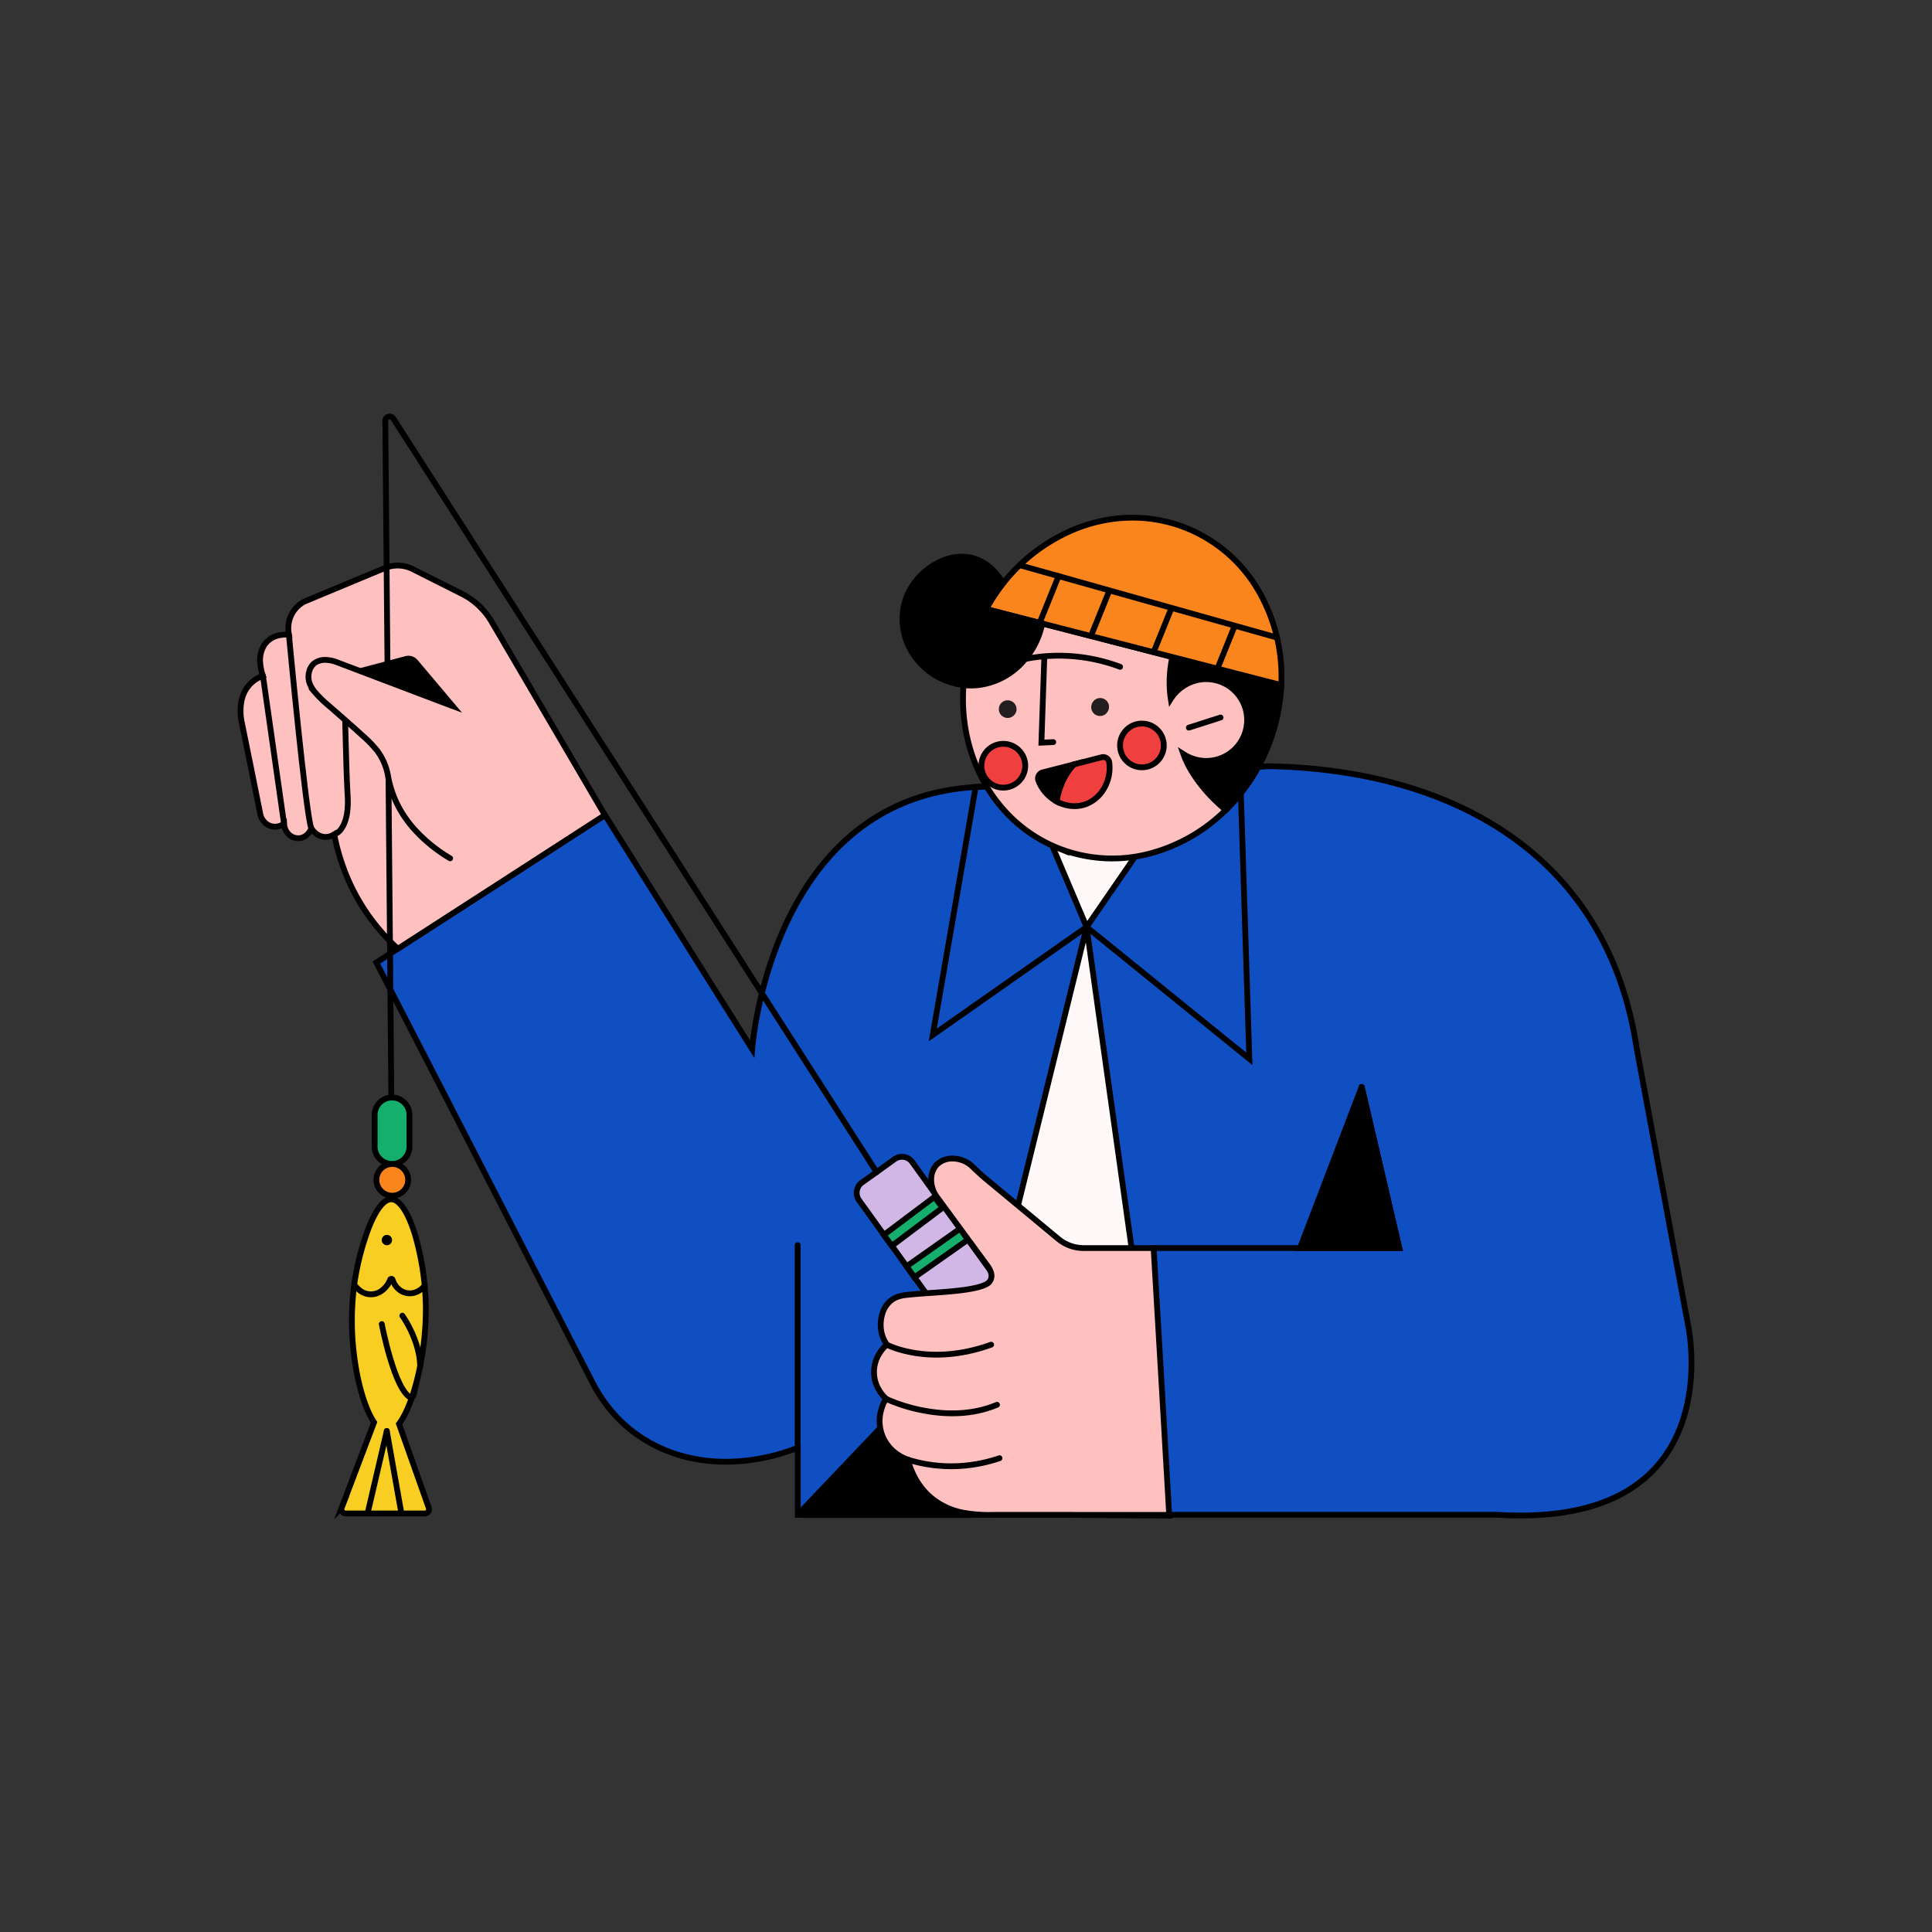 <svg id="Layer_2" data-name="Layer 2" xmlns="http://www.w3.org/2000/svg" viewBox="0 0 1000 1000"><rect x="0" y="0" width="1000" height="1000" fill="#333333" stroke="none"/><defs><style>.cls-1{fill:#104fc1;}.cls-1,.cls-10,.cls-11,.cls-2,.cls-3,.cls-4,.cls-5,.cls-6,.cls-7,.cls-8{stroke:#000;stroke-linecap:round;stroke-miterlimit:10;stroke-width:3px;}.cls-2{fill:#fff8f8;}.cls-4{fill:none;}.cls-5{fill:#d1b7e5;}.cls-6{fill:#ffc0c0;}.cls-7{fill:#14af6c;}.cls-8{fill:#ef3f3f;}.cls-9{fill:#231f20;}.cls-10{fill:#f9851c;}.cls-11{fill:#f7ce21;}</style></defs><path class="cls-1" d="M656.21,396.58c47.39.81,91.27,12.17,125.21,35.79S839.35,491.9,847,541.78q6.67,36,13.36,72.06t13.37,72s5.81,26.44-3.63,51.94-34.14,50-95.16,46.27h-362V749.33a103.15,103.15,0,0,1-27.25,6.72c-13.79,1.46-31,.38-47.92-8.55l-.93-.5-.91-.51a71.39,71.39,0,0,1-16.81-13.19,76.92,76.92,0,0,1-12.34-17.5q-28-54.4-55.94-108.8T194.83,498.2L254,460.05l59.13-38.16,38.1,60.55q19,30.29,38.09,60.56s2.44-34.76,19.63-69.11S458,405.58,517,407.19l69.6-5.31Z"/><path class="cls-2" d="M562.38,480,525,631.79,487.53,783.62l58.79.43,58.8.44q-10.67-76.14-21.34-152.26T562.44,480a0,0,0,0,0,0,0Z"/><path class="cls-3" d="M413.81,783.12q11-11.57,22-23.12t22-23.12L479,760.52l21.09,23.63-42.92,0-42.92,0a.58.58,0,0,1-.42-1Z"/><polyline class="cls-4" points="412.87 749.33 412.87 696.91 412.87 644.49"/><path class="cls-2" d="M538.22,428.87q6.06,12.74,12.1,25.48l12.1,25.47q8.61-11,17.21-22.07l17.22-22.07-29.32-3.4Z"/><path class="cls-1" d="M505,407.36q-5.55,32.08-11.11,64.17T482.79,535.7l39.81-27.94,39.82-27.94-15.51-36.63q-7.75-18.31-15.5-36.64l-13.19.41Z"/><path class="cls-1" d="M562.42,479.82l27.63-40.15,27.63-40.15,12.08-.92,12.09-.92,2.4,75.19q1.2,37.59,2.41,75.19l-42.12-34.12Z"/><path class="cls-5" d="M528.65,691.29l-8.4,6.05-8.41,6a6.57,6.57,0,0,1-9.18-1.49l-29-40.29-29-40.29a6.58,6.58,0,0,1,1.49-9.19l8.41-6L463,600a6.58,6.58,0,0,1,9.18,1.5l29,40.29,29,40.29a6.58,6.58,0,0,1-1.5,9.18Z"/><path class="cls-6" d="M313.08,421.89l-29.43-50.24q-14.7-25.12-29.42-50.24a37.06,37.06,0,0,0-15.07-14l-12.76-6.41-12.75-6.41a17.42,17.42,0,0,0-7.23-1.86,17.62,17.62,0,0,0-7.35,1.34l-20.7,8.62-20.7,8.63a16.35,16.35,0,0,0-2.78,1.82,15.31,15.31,0,0,0-3.23,3.62,15.51,15.51,0,0,0-2.38,7.33,16.77,16.77,0,0,0,.27,4.44,17.7,17.7,0,0,0-4.65.22,12.71,12.71,0,0,0-6.29,3c-.09.08-.36.33-.71.71a14,14,0,0,0-1.19,1.52,14.84,14.84,0,0,0-2,9.36,27.94,27.94,0,0,0,1.36,6.44,19.78,19.78,0,0,0-3.6,1.81,16.65,16.65,0,0,0-4,3.59,17.86,17.86,0,0,0-3.42,7.33,28.23,28.23,0,0,0,.13,11.61L130,397.83l4.75,23.65a8.46,8.46,0,0,0,2.1,4,7.63,7.63,0,0,0,3.77,2.21,7.55,7.55,0,0,0,4.3-.26,8.31,8.31,0,0,0,2.12-1.08,8.09,8.09,0,0,0,2.35,5.41,7,7,0,0,0,5,2.12,6.81,6.81,0,0,0,4.07-1.45,8.14,8.14,0,0,0,2.69-3.75,9.76,9.76,0,0,0,1.8,2.23,8.21,8.21,0,0,0,4.83,2.26,8.08,8.08,0,0,0,3.32-.4,8.51,8.51,0,0,0,1.9-.9,110.13,110.13,0,0,0,5,17.91,105.26,105.26,0,0,0,27.94,41.29l53.59-34.58Z"/><polyline class="cls-4" points="136.11 349.85 141.56 388.1 147.01 426.34"/><path class="cls-4" d="M149.55,328.58s2.2,23.41,4.74,47.62,5.44,49.23,6.83,52.47"/><path class="cls-4" d="M173,431.86a7.34,7.34,0,0,0,3.87-3.19c1.86-2.73,3.6-7.72,3.08-16.78-.22-3.78-.38-7.56-.52-11.34s-.23-7.57-.34-11.35l-.22-8.08-.22-8.09"/><path class="cls-3" d="M186.48,347.35l11.85-3.13,11.84-3.14A4.72,4.72,0,0,1,215,342.6L224.62,354l9.63,11.43-23.88-9.06Z"/><polygon class="cls-7" points="461.66 644.82 459.56 642.02 457.45 639.22 470.56 629.37 483.67 619.52 485.77 622.32 487.87 625.12 474.76 634.97 461.66 644.82"/><polygon class="cls-7" points="473.29 661.16 471.28 658.3 469.26 655.44 483.11 645.69 496.96 635.94 498.97 638.8 500.99 641.66 487.14 651.41 473.29 661.16"/><path class="cls-3" d="M663.19,354.6,635,347.33l-28.21-7.27a89,89,0,0,0-1.42,23.4,78.86,78.86,0,0,0,8.84,31.16,77.53,77.53,0,0,0,10,14.66,81.78,81.78,0,0,0,10.28,10,94.84,94.84,0,0,0,12.31-14.88,97.58,97.58,0,0,0,9.39-17.78,96.59,96.59,0,0,0,7-32Z"/><path class="cls-6" d="M617.39,400.12c-1.14-1.81-2-3.32-2.61-4.55s-1-2.17-1.32-2.84c-.2-.49-.38-1-.54-1.36l-.39-1.08.65.41.78.45.68.36c.42.21,1,.48,1.56.71a21.16,21.16,0,1,0,1.47-39.61A22.18,22.18,0,0,0,606,361.7c-.24-1.59-.44-3.37-.55-5.31a59.38,59.38,0,0,1,0-6.29c.1-1.92.28-3.73.52-5.41s.53-3.22.85-4.63l-48.14-12.41-48.15-12.4q-1.37,2.5-2.63,5.12c-.83,1.74-1.62,3.52-2.35,5.34-9.23,22.85-9.15,47-1.56,67.43s22.68,37.35,43.49,45.75a75.7,75.7,0,0,0,46,3.33,87.57,87.57,0,0,0,41-23,86.9,86.9,0,0,1-6.66-6.06c-1.89-1.91-3.45-3.67-4.72-5.2-.7-.84-1.59-1.94-2.57-3.26S618.49,401.87,617.39,400.12Z"/><path class="cls-8" d="M601.55,390.09a11.32,11.32,0,1,1-.07-8.67A11.26,11.26,0,0,1,601.55,390.09Z"/><path class="cls-8" d="M529.83,400.58a11.34,11.34,0,1,1-.08-8.67A11.29,11.29,0,0,1,529.83,400.58Z"/><path class="cls-9" d="M525.81,368.74a4.57,4.57,0,1,1-6-5.92,4.61,4.61,0,0,1,3.5,0,4.57,4.57,0,0,1,2.52,5.95Z"/><path class="cls-9" d="M573.62,367.73a4.55,4.55,0,0,1-2.45,2.5,4.56,4.56,0,0,1-6-2.43,4.49,4.49,0,0,1,0-3.49,4.57,4.57,0,1,1,8.47,3.42Z"/><path class="cls-4" d="M527.18,341.84a91.19,91.19,0,0,1,12.9-2.1,89.74,89.74,0,0,1,17,.1,88.24,88.24,0,0,1,12.69,2.2,90.82,90.82,0,0,1,10,3.11"/><polyline class="cls-4" points="540.51 341.09 539.77 362.74 539.04 384.39 542.1 384.25 545.16 384.11"/><path class="cls-10" d="M614.27,273.41c-19.15-7.74-39.8-7-58.3.61a92.06,92.06,0,0,0-45.49,41.23l76.36,19.67,76.35,19.68a88.71,88.71,0,0,0-11.88-49A75.92,75.92,0,0,0,614.27,273.41Z"/><polyline class="cls-4" points="615.34 376.63 623.56 374 631.77 371.37"/><path class="cls-3" d="M539.47,322.72a41.88,41.88,0,0,1-11.81,21.65,36.69,36.69,0,0,1-21,10.2,33.94,33.94,0,0,1-8.92-.11,36.94,36.94,0,0,1-7.75-2,36.33,36.33,0,0,1-16-12A32.82,32.82,0,0,1,468,312.94a30.83,30.83,0,0,1,3.3-8.29,35.49,35.49,0,0,1,14-13.27c5.85-3.05,12.56-4.27,19-2.26a24,24,0,0,1,10.15,6.43,31.13,31.13,0,0,1,4.73,6.42c-1,1.22-2,2.52-2.94,3.91s-2,2.86-2.95,4.42c-.53.85-1,1.68-1.51,2.5s-.93,1.64-1.36,2.44L525,319Z"/><polyline class="cls-4" points="527.75 292.53 594.37 311.27 661 330.01"/><polyline class="cls-4" points="547.9 298.2 543.02 310.29 538.14 322.37"/><polyline class="cls-4" points="574.15 305.78 569.54 317.2 564.93 328.62"/><polyline class="cls-4" points="606.18 315.13 601.65 326.35 597.11 337.57"/><polyline class="cls-4" points="638.94 324.3 634.65 334.92 630.37 345.54"/><path class="cls-8" d="M574.15,394.65a3.18,3.18,0,0,0-1.37-2.24,3.22,3.22,0,0,0-2.58-.45l-7.2,1.85-7.19,1.85a32.74,32.74,0,0,0-6.45,10.16,43.51,43.51,0,0,0-2.56,8.94,19.86,19.86,0,0,0,7.44,2.39,17.09,17.09,0,0,0,7.63-.86,18.45,18.45,0,0,0,9.64-8.31A21.19,21.19,0,0,0,574.15,394.65Z"/><path class="cls-3" d="M539.71,399.79a3.24,3.24,0,0,0-2.07,1.65,3.19,3.19,0,0,0-.16,2.64,20.7,20.7,0,0,0,3.84,6.28,20.94,20.94,0,0,0,5.48,4.4,43.51,43.51,0,0,1,2.56-8.94,32.74,32.74,0,0,1,6.45-10.16l-8,2.06Z"/><path class="cls-6" d="M597.11,646H560.88a20.56,20.56,0,0,1-13.09-4.72l-18.7-15.52-18.7-15.51c-1.25-1-2.46-2.13-3.66-3.23s-2.38-2.23-3.57-3.35a14.8,14.8,0,0,0-9.79-4,11.42,11.42,0,0,0-8.55,3.19,11.25,11.25,0,0,0-2.83,7.82,15.22,15.22,0,0,0,3.21,9.19l13.1,17.85,13.11,17.86a12.07,12.07,0,0,1,1.42,2.8,5.46,5.46,0,0,1,0,3.92,4.72,4.72,0,0,1-1.63,2,9.18,9.18,0,0,1-1.93,1c-4.13,1.68-11,2.59-18.32,3.23s-15.21,1-21.36,1.69a22.12,22.12,0,0,0-4.13.74,12.57,12.57,0,0,0-4.67,2.5,13.43,13.43,0,0,0-3.78,5.59,19.37,19.37,0,0,0-1,4.21,18.35,18.35,0,0,0,.74,8.17A20.66,20.66,0,0,0,459,696a19.88,19.88,0,0,0-3.73,4.39,18,18,0,0,0,0,19.56,19.63,19.63,0,0,0,3.34,4,22.19,22.19,0,0,0-2.59,6.13,20.66,20.66,0,0,0,8.12,22.41,22.43,22.43,0,0,0,5.72,3,45.56,45.56,0,0,0,3.71,9.36,35.6,35.6,0,0,0,7.92,10A36.6,36.6,0,0,0,498.74,783,74.39,74.39,0,0,0,514,784.1c12.48-.05,26.32,0,41.52,0s31.76.06,49.65,0l-4-69.06Z"/><path class="cls-4" d="M459,696s5.47,2.91,14.95,4.37,23,1.45,39.07-4.37"/><path class="cls-4" d="M458.53,724A85.64,85.64,0,0,0,477,729.88c11,2.23,25.35,3,39.05-2.78"/><path class="cls-4" d="M202.64,577.86q-.79-90-1.6-180t-1.6-180a2.25,2.25,0,0,1,4.14-1.23L328.64,411.62,453.71,606.69"/><path class="cls-4" d="M469.78,755.48a78.7,78.7,0,0,0,8.78,2.18,75.61,75.61,0,0,0,27.06.1,76.58,76.58,0,0,0,11.71-3"/><polyline class="cls-4" points="704.83 562.57 714.55 604.28 724.27 645.99 660.46 645.99 596.65 645.99"/><path class="cls-6" d="M234.25,365.47l-30.11-11.42L174,342.63a16.3,16.3,0,0,0-5.62-1.06,9,9,0,0,0-5.78,1.81,7.83,7.83,0,0,0-2.42,3.7,10.8,10.8,0,0,0-.51,2.63c-.19,3.08,1.14,5.83,3.19,8.4a60.21,60.21,0,0,0,7.56,7.37c7.32,6.4,12.81,11.2,16.8,14.87a65,65,0,0,1,7.86,8,30.33,30.33,0,0,1,5.67,12.8,55.39,55.39,0,0,0,4.52,14.4,58.54,58.54,0,0,0,9.29,13.78A79.78,79.78,0,0,0,233,444.27"/><path class="cls-11" d="M221.9,780.4l-7.68-21.7q-3.85-10.85-7.69-21.69c3.87-5.12,7.46-14.47,10-25.54a151,151,0,0,0,3.87-35.88A142.06,142.06,0,0,0,214.79,639c-3.25-10.6-7.59-18.14-12.19-18.24-4.31-.1-8.49,6.36-11.9,15.14a138.12,138.12,0,0,0-7.36,29.06,144.37,144.37,0,0,0,.67,41.73c2.06,12.78,5.61,23.53,9.61,29.5q-4.19,11.05-8.38,22.1l-8.37,22.09a2.14,2.14,0,0,0,.24,2,2.19,2.19,0,0,0,1.8,1h40.93a2.18,2.18,0,0,0,1.79-.93A2.14,2.14,0,0,0,221.9,780.4Z"/><path class="cls-4" d="M183.34,664.93a13.33,13.33,0,0,0,2.49,2.65,9.27,9.27,0,0,0,12,.3,12.42,12.42,0,0,0,4.09-5.5.66.66,0,0,1,.66-.44.67.67,0,0,1,.63.49,10.56,10.56,0,0,0,3,4.69,8.73,8.73,0,0,0,9.64,1.48,10.55,10.55,0,0,0,4-3.21"/><path d="M202.93,641.86a2.66,2.66,0,0,1-.78,1.88,2.64,2.64,0,0,1-3.77,0,2.67,2.67,0,1,1,4.55-1.88Z"/><path class="cls-4" d="M197.6,685.33s1.67,8.82,4.44,18,6.64,18.78,11,20.3"/><path class="cls-4" d="M208.25,681a54.13,54.13,0,0,1,4.55,8c2.29,4.85,4.59,11.42,4.67,18.29"/><path class="cls-4" d="M200.2,740.68l-4.86,20.87-4.86,20.86"/><path class="cls-4" d="M200.2,740.68l3.7,20.87,3.7,20.86"/><path class="cls-10" d="M211.25,610.68a8.21,8.21,0,1,1-2.4-5.8A8.22,8.22,0,0,1,211.25,610.68Z"/><path class="cls-7" d="M202.93,602.47h0a9,9,0,0,1-9-9V577.07a9,9,0,0,1,9-9h0a9,9,0,0,1,9,9v16.39a9,9,0,0,1-9,9Z"/><path class="cls-3" d="M704.88,562.79q4.85,20.79,9.7,41.6l9.69,41.6-25.69,0-25.7,0q8-20.82,15.94-41.65l15.93-41.64s0,0,.07,0A.06.06,0,0,1,704.88,562.79Z"/></svg>